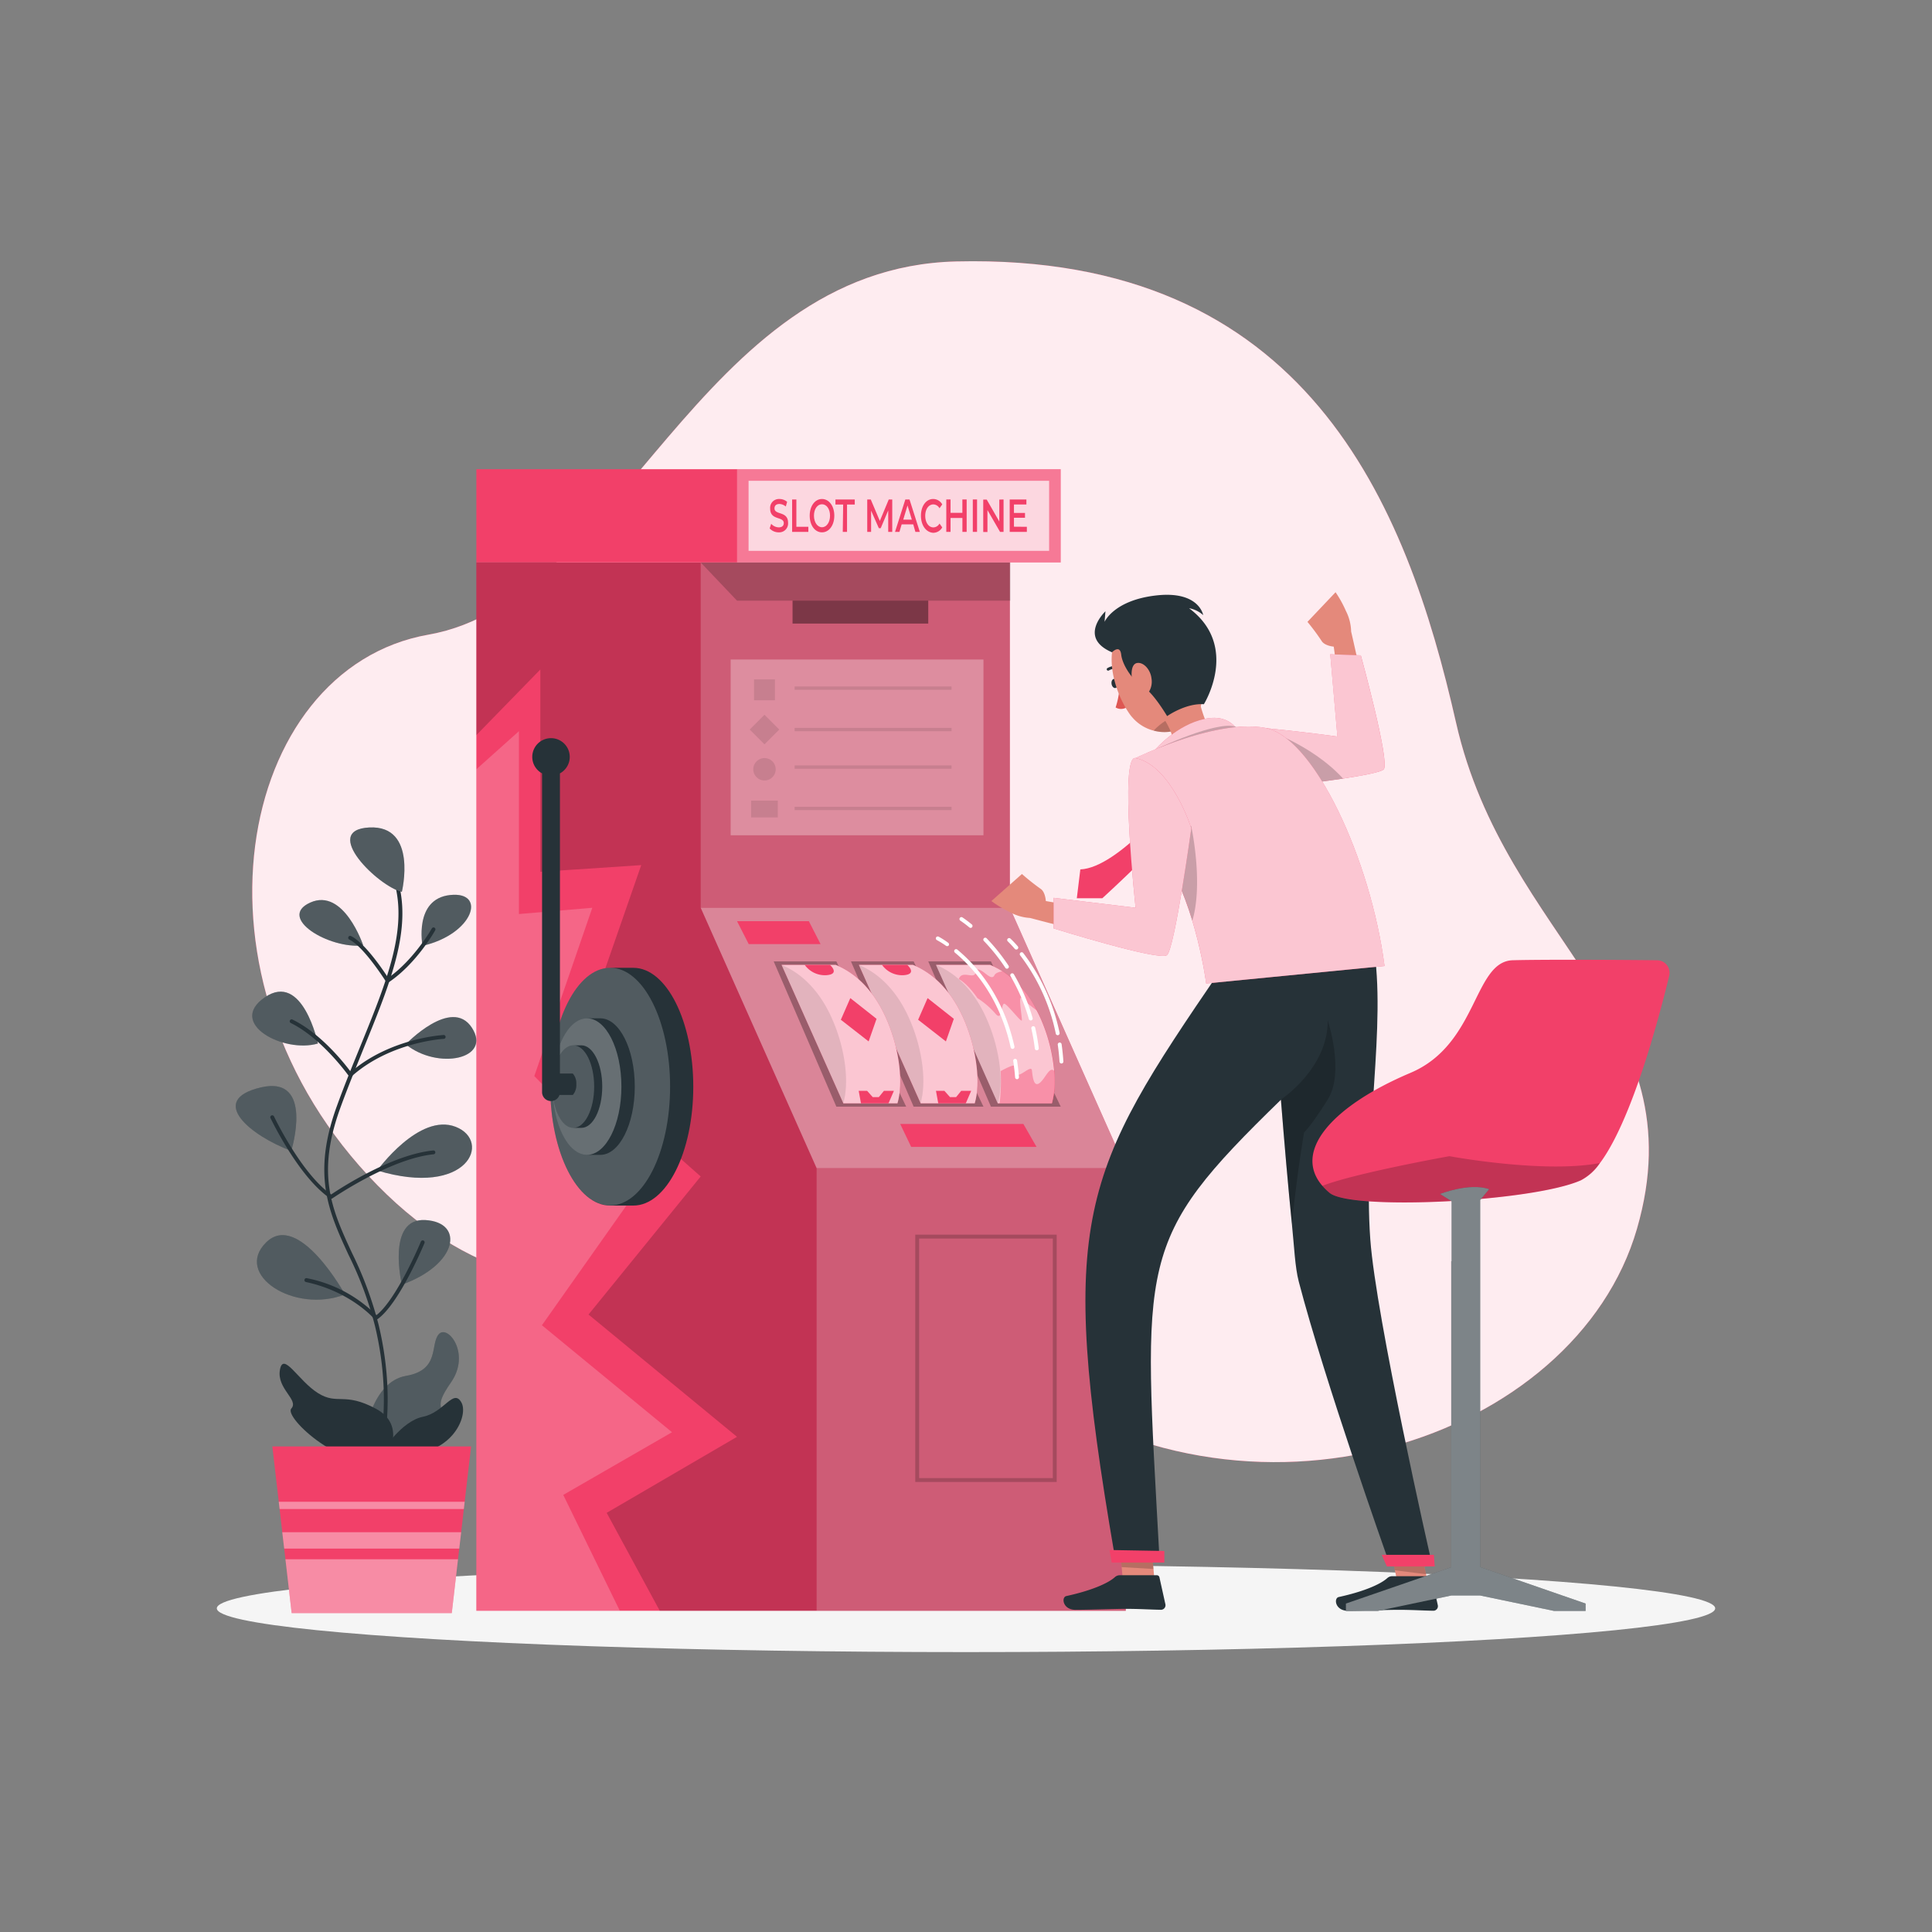 <svg xmlns="http://www.w3.org/2000/svg" viewBox="0 0 500 500"><rect x="0" y="0" width="500" height="500" fill="#808080" stroke="none"/><g id="freepik--background-simple--inject-2"><path d="M247.5,67.66C338.17,65.52,364,130.39,376.82,187s62.65,76.33,46.83,131S323.13,401.43,261.44,355.6s-111.56,4.27-163.77-48.87S61.11,173,110.91,164.24,180.55,69.25,247.5,67.66Z" style="fill:#F24069"></path><path d="M247.5,67.66C338.17,65.52,364,130.39,376.82,187s62.65,76.33,46.83,131S323.13,401.43,261.44,355.6s-111.56,4.27-163.77-48.87S61.11,173,110.91,164.24,180.55,69.25,247.5,67.66Z" style="fill:#fff;opacity:0.9"></path></g><g id="freepik--Shadow--inject-2"><ellipse id="freepik--path--inject-2" cx="250" cy="416.24" rx="193.89" ry="11.32" style="fill:#f5f5f5"></ellipse></g><g id="freepik--slot-machine--inject-2"><polygon points="261.35 234.93 261.35 145.56 123.28 145.56 123.28 416.87 291.35 416.87 291.35 302.31 261.35 234.93" style="fill:#F24069"></polygon><polygon points="291.34 302.31 291.34 416.87 170.75 416.87 157.01 391.52 190.74 371.85 152.31 340.2 181.34 304.47 148.14 275.12 165.95 223.89 139.84 225.62 139.84 173.26 123.28 190.25 123.28 145.56 261.34 145.56 261.34 234.93 291.34 302.31" style="opacity:0.2;isolation:isolate"></polygon><rect x="181.34" y="145.56" width="80" height="89.36" style="fill:#fff;opacity:0.2;isolation:isolate"></rect><polygon points="181.34 234.93 211.34 302.31 291.35 302.31 261.35 234.93 181.34 234.93" style="fill:#fff;opacity:0.4;isolation:isolate"></polygon><rect x="211.34" y="302.31" width="80" height="114.56" style="fill:#fff;opacity:0.2;isolation:isolate"></rect><polygon points="240.23 248.81 256.45 286.4 274.52 286.4 256.45 248.81 240.23 248.81" style="opacity:0.3;isolation:isolate"></polygon><path d="M269.77,264.56c-3.29-8-8.17-12.66-13.51-14.86h-14l16,35.85h14C273.83,280.29,272.76,271.8,269.77,264.56Z" style="fill:#F24069"></path><path d="M272.22,285.55h-14l-16-35.85h14a20.21,20.21,0,0,1,3.16,1.64,25.69,25.69,0,0,1,8.9,10.13,34,34,0,0,1,1.45,3.09,43.08,43.08,0,0,1,3.09,12.61A23.1,23.1,0,0,1,272.22,285.55Z" style="fill:#fff;opacity:0.7;isolation:isolate"></path><path d="M258.22,285.55l-16-35.85c5.34,2.2,10.22,6.9,13.51,14.86C258.76,271.8,259.83,280.29,258.22,285.55Z" style="opacity:0.1;isolation:isolate"></path><path d="M264.45,264.07c-.13.59-3.3-3.62-4.39-4.26s-.49,4.86-2.45,2.51a21.59,21.59,0,0,0-4.64-4c-2.78-4-4.84-4.94-4.84-4.94.69-1.94,2.74-.7,3.79-1s.27-2,1.72-1.34,3,2.81,3.73,1.34c.26-.54,1.1-.86,2.05-1a25.69,25.69,0,0,1,8.9,10.13,45.09,45.09,0,0,1-3.87-3.16C263.4,257.22,264.58,263.48,264.45,264.07Z" style="fill:#F24069;opacity:0.4"></path><path d="M272.22,285.55H258.7a48.63,48.63,0,0,0,.27-8.35s3.32-1.85,3.48-1.32.13,2.5,1.26,2.24,3.17-2.31,3.34-1.16.32,4.46,1.89,3.4,2.61-4.56,3.92-3.19A23.1,23.1,0,0,1,272.22,285.55Z" style="fill:#F24069;opacity:0.4"></path><polygon points="220.23 248.81 236.45 286.4 254.52 286.4 236.45 248.81 220.23 248.81" style="opacity:0.3;isolation:isolate"></polygon><path d="M249.77,264.56c-3.29-8-8.17-12.66-13.51-14.86h-14l16,35.85h14C253.83,280.29,252.76,271.8,249.77,264.56Z" style="fill:#F24069"></path><path d="M249.77,264.56c-3.29-8-8.17-12.66-13.51-14.86h-14l16,35.85h14C253.83,280.29,252.76,271.8,249.77,264.56Z" style="fill:#fff;opacity:0.7;isolation:isolate"></path><path d="M238.22,285.55l-16-35.85c5.34,2.2,10.22,6.9,13.51,14.86C238.76,271.8,239.83,280.29,238.22,285.55Z" style="opacity:0.1;isolation:isolate"></path><polygon points="240.06 258.31 246.85 263.67 244.8 269.52 237.61 263.91 240.06 258.31" style="fill:#F24069"></polygon><path d="M228.25,249.7a6.43,6.43,0,0,0,5.61,2.68c3.69-.27.92-2.68.92-2.68Z" style="fill:#F24069"></path><polygon points="242.82 285.55 242.23 282.31 244.41 282.31 245.86 283.93 247.44 283.93 248.76 282.31 251.34 282.31 249.94 285.55 242.82 285.55" style="fill:#F24069"></polygon><polygon points="200.23 248.81 216.45 286.4 234.52 286.4 216.45 248.81 200.23 248.81" style="opacity:0.3;isolation:isolate"></polygon><path d="M229.77,264.56c-3.29-8-8.17-12.66-13.51-14.86h-14l16,35.85h14C233.83,280.29,232.76,271.8,229.77,264.56Z" style="fill:#F24069"></path><path d="M229.77,264.56c-3.29-8-8.17-12.66-13.51-14.86h-14l16,35.85h14C233.83,280.29,232.76,271.8,229.77,264.56Z" style="fill:#fff;opacity:0.7;isolation:isolate"></path><path d="M218.22,285.55l-16-35.85c5.34,2.2,10.22,6.9,13.51,14.86C218.76,271.8,219.83,280.29,218.22,285.55Z" style="opacity:0.1;isolation:isolate"></path><polygon points="220.06 258.31 226.85 263.67 224.8 269.52 217.61 263.91 220.06 258.31" style="fill:#F24069"></polygon><path d="M208.25,249.7a6.43,6.43,0,0,0,5.61,2.68c3.69-.27.92-2.68.92-2.68Z" style="fill:#F24069"></path><polygon points="222.82 285.55 222.23 282.31 224.41 282.31 225.86 283.93 227.44 283.93 228.76 282.31 231.34 282.31 229.94 285.55 222.82 285.55" style="fill:#F24069"></polygon><polygon points="232.97 290.88 264.85 290.88 268.25 296.81 235.81 296.81 232.97 290.88" style="fill:#F24069"></polygon><polygon points="190.74 238.4 193.77 244.33 212.36 244.33 209.33 238.4 190.74 238.4" style="fill:#F24069"></polygon><rect x="189.09" y="170.68" width="65.43" height="45.49" style="fill:#fff;opacity:0.3;isolation:isolate"></rect><rect x="205.11" y="155.45" width="35.12" height="5.93" style="opacity:0.4;isolation:isolate"></rect><rect x="195.14" y="175.82" width="5.41" height="5.41" style="opacity:0.1;isolation:isolate"></rect><rect x="195.14" y="186.1" width="5.41" height="5.41" transform="translate(191.46 -84.6) rotate(45)" style="opacity:0.1;isolation:isolate"></rect><path d="M200.75,199.09a2.9,2.9,0,1,1-2.9-2.9A2.9,2.9,0,0,1,200.75,199.09Z" style="opacity:0.1;isolation:isolate"></path><rect x="194.39" y="207.2" width="6.91" height="4.35" style="opacity:0.1;isolation:isolate"></rect><rect x="205.64" y="177.66" width="40.62" height="0.86" style="opacity:0.1;isolation:isolate"></rect><rect x="205.64" y="188.38" width="40.62" height="0.86" style="opacity:0.1;isolation:isolate"></rect><rect x="205.64" y="198.09" width="40.62" height="0.86" style="opacity:0.1;isolation:isolate"></rect><rect x="205.64" y="208.8" width="40.62" height="0.86" style="opacity:0.1;isolation:isolate"></rect><rect x="123.28" y="121.43" width="151.23" height="24.13" style="fill:#F24069"></rect><rect x="190.74" y="121.43" width="83.78" height="24.13" style="fill:#fff;opacity:0.3;isolation:isolate"></rect><rect x="223.56" y="94.61" width="18.13" height="77.78" transform="translate(366.12 -99.13) rotate(90)" style="fill:#fff;opacity:0.7;isolation:isolate"></rect><path d="M199.19,136.76l.39-1.21a2.71,2.71,0,0,0,1.95.93c.92,0,1.31-.47,1.31-1.1,0-1.81-3.52-.62-3.52-3.74a2.28,2.28,0,0,1,2.39-2.5,3,3,0,0,1,2,.74l-.35,1.21a2.64,2.64,0,0,0-1.63-.66c-.92,0-1.29.5-1.29,1.14,0,1.79,3.51.62,3.51,3.71a2.29,2.29,0,0,1-2.39,2.49A3.15,3.15,0,0,1,199.19,136.76Z" style="fill:#F24069"></path><path d="M205,129.26h1.1v7.07h3.1v1.32H205Z" style="fill:#F24069"></path><path d="M209.55,133.45c0-2.48,1.35-4.31,3.18-4.31s3.19,1.82,3.19,4.31-1.35,4.32-3.19,4.32S209.55,135.94,209.55,133.45Zm5.26,0c0-1.71-.88-2.95-2.08-2.95s-2.08,1.24-2.08,2.95.89,3,2.08,3S214.81,135.17,214.81,133.45Z" style="fill:#F24069"></path><path d="M218.21,130.57h-2v-1.31h5v1.31h-2v7.08h-1.1Z" style="fill:#F24069"></path><path d="M229.87,137.65v-5.56l-1.94,4.6h-.49l-2-4.53v5.49h-1v-8.39h.91l2.35,5.56,2.31-5.56h.9v8.39Z" style="fill:#F24069"></path><path d="M236.35,135.71h-3l-.58,1.94h-1.14l2.67-8.39h1.08l2.67,8.39h-1.15Zm-.37-1.23-1.11-3.67-1.11,3.67Z" style="fill:#F24069"></path><path d="M238.34,133.45c0-2.5,1.35-4.31,3.17-4.31a2.68,2.68,0,0,1,2.34,1.4l-.71,1a1.87,1.87,0,0,0-1.58-1c-1.23,0-2.11,1.23-2.11,2.95s.88,3,2.11,3a1.85,1.85,0,0,0,1.58-1l.71,1a2.69,2.69,0,0,1-2.35,1.4C239.69,137.77,238.34,136,238.34,133.45Z" style="fill:#F24069"></path><path d="M250.17,129.26v8.39h-1.1v-3.6H246v3.6h-1.1v-8.39H246v3.46h3.06v-3.46Z" style="fill:#F24069"></path><path d="M251.76,129.26h1.1v8.39h-1.1Z" style="fill:#F24069"></path><path d="M259.72,129.26v8.39h-.91L255.55,132v5.68h-1.09v-8.39h.9l3.26,5.68v-5.68Z" style="fill:#F24069"></path><path d="M265.75,136.34v1.31h-4.44v-8.39h4.32v1.3h-3.22v2.19h2.86V134h-2.86v2.31Z" style="fill:#F24069"></path><polygon points="181.34 145.56 190.74 155.45 261.48 155.45 261.48 145.56 181.34 145.56" style="opacity:0.2;isolation:isolate"></polygon><g style="opacity:0.2;isolation:isolate"><path d="M273.47,383.53h-36.6v-64h36.6Zm-35.6-1h34.6v-62h-34.6Z"></path></g><polygon points="123.28 199.09 134.3 189.23 134.3 236.55 153.29 234.93 138.28 278.49 165.94 306.57 140.25 342.97 173.92 370.66 145.77 386.88 160.41 416.87 123.28 416.87 123.28 199.09" style="fill:#fff;opacity:0.2;isolation:isolate"></polygon><path d="M163.91,250.47h-6c-8.56,0-15.51,13.76-15.51,30.74S149.35,312,157.91,312h6c8.57,0,15.51-13.76,15.51-30.75S172.48,250.47,163.91,250.47Z" style="fill:#263238"></path><ellipse cx="157.91" cy="281.21" rx="15.51" ry="30.75" style="fill:#fff;opacity:0.2;isolation:isolate"></ellipse><path d="M155.36,263.54h-3.45c-4.92,0-8.91,7.91-8.91,17.67s4,17.67,8.91,17.67h3.45c4.92,0,8.92-7.91,8.92-17.67S160.28,263.54,155.36,263.54Z" style="fill:#263238"></path><ellipse cx="151.91" cy="281.21" rx="8.91" ry="17.67" style="fill:#fff;opacity:0.3;isolation:isolate"></ellipse><path d="M150.47,270.53h-2.08c-3,0-5.39,4.78-5.39,10.68s2.41,10.68,5.39,10.68h2.08c3,0,5.39-4.78,5.39-10.68S153.45,270.53,150.47,270.53Z" style="fill:#263238"></path><path d="M153.77,281.21c0,5.9-2.41,10.68-5.38,10.68S143,287.11,143,281.21s2.41-10.68,5.39-10.68S153.77,275.31,153.77,281.21Z" style="fill:#fff;opacity:0.2;isolation:isolate"></path><path d="M149.15,280.6a3.83,3.83,0,0,0-.91-2.77h-3.33V200.15a4.85,4.85,0,1,0-4.62,0v82.52a2.31,2.31,0,0,0,4.5.71h3.45A3.86,3.86,0,0,0,149.15,280.6Z" style="fill:#263238"></path><path d="M245.11,244.86a.47.47,0,0,1-.28-.09,22.54,22.54,0,0,0-2.36-1.47.5.5,0,0,1-.22-.67.5.5,0,0,1,.67-.22A20.47,20.47,0,0,1,245.4,244a.5.5,0,0,1,.12.69A.5.5,0,0,1,245.11,244.86Z" style="fill:#fff"></path><path d="M262.05,271.45a.5.5,0,0,1-.49-.39c-2.81-12.69-9.4-20.35-14.44-24.53a.51.51,0,0,1-.06-.71.49.49,0,0,1,.7-.06c5.16,4.29,11.9,12.12,14.78,25.08a.5.5,0,0,1-.38.6Z" style="fill:#fff"></path><path d="M263.21,279.29a.5.5,0,0,1-.5-.46c-.11-1.43-.27-2.85-.48-4.23a.49.49,0,0,1,.41-.57.5.5,0,0,1,.57.42c.22,1.4.38,2.85.5,4.3a.52.52,0,0,1-.46.54Z" style="fill:#fff"></path><path d="M251.19,240.14a.49.49,0,0,1-.32-.12,28.91,28.91,0,0,0-2.35-1.77.5.5,0,0,1,.54-.84,29.35,29.35,0,0,1,2.45,1.84.51.51,0,0,1,.06.71A.48.48,0,0,1,251.19,240.14Z" style="fill:#fff"></path><path d="M260.59,250.7a.48.48,0,0,1-.41-.23,48.65,48.65,0,0,0-5.53-6.92.5.5,0,1,1,.72-.69,49.34,49.34,0,0,1,5.64,7.06.5.5,0,0,1-.14.69A.49.49,0,0,1,260.59,250.7Z" style="fill:#fff"></path><path d="M266.76,264.09a.51.51,0,0,1-.49-.36,47.65,47.65,0,0,0-4.74-11.09.5.5,0,0,1,.17-.68.51.51,0,0,1,.69.18,49.61,49.61,0,0,1,4.85,11.31.5.5,0,0,1-.35.62A.3.3,0,0,1,266.76,264.09Z" style="fill:#fff"></path><path d="M268.31,271.81a.5.5,0,0,1-.5-.44,49.41,49.41,0,0,0-.9-5.17.5.5,0,0,1,1-.22c.39,1.72.7,3.49.92,5.27a.5.5,0,0,1-.44.56Z" style="fill:#fff"></path><path d="M263,245.73a.52.52,0,0,1-.38-.17,26.23,26.23,0,0,0-1.81-1.94.48.48,0,0,1,0-.7.5.5,0,0,1,.71,0,25.79,25.79,0,0,1,1.89,2,.5.5,0,0,1-.06.7A.49.49,0,0,1,263,245.73Z" style="fill:#fff"></path><path d="M273.73,267.91a.5.5,0,0,1-.49-.4A50,50,0,0,0,264,247.22a.5.5,0,0,1,.79-.61,50.87,50.87,0,0,1,9.43,20.7.51.51,0,0,1-.39.59Z" style="fill:#fff"></path><path d="M274.7,275.23a.5.5,0,0,1-.5-.47c-.09-1.46-.24-2.94-.45-4.38a.51.51,0,0,1,.42-.57.51.51,0,0,1,.57.42c.21,1.48.37,3,.46,4.47a.49.49,0,0,1-.47.53Z" style="fill:#fff"></path></g><g id="freepik--Character--inject-2"><g id="freepik--group--inject-2"><path d="M304.66,205.39S289.51,224.6,279.59,225l-.91,7.46,6.61,0s19.95-18.21,21.26-22.39S304.66,205.39,304.66,205.39Z" style="fill:#F24069"></path><path d="M324.71,201.73s28.77-.78,30.7-3.18-5.74-35.12-5.74-35.12a12.27,12.27,0,0,0-1.35-5.32,28.82,28.82,0,0,0-2.68-4.84l-7.27,7.67a57.67,57.67,0,0,1,3.62,4.87c.75,1.35,3.18,1.54,3.18,1.54s3.57,25.35,2.51,25.57S322.27,191,322.27,191Z" style="fill:#e4897b"></path><path d="M352.18,169.6l-7.91-.27,1.85,21.29s-10.12-1.43-20-2.29l3.8,15.44c8.87-1,27-3.23,28.2-4.68C359.76,197.17,352.18,169.6,352.18,169.6Z" style="fill:#F24069"></path><path d="M358.11,199.09c-.59.7-5.06,1.57-10.53,2.4-5.93.9-13.05,1.75-17.67,2.28l-3.8-15.44c9.89.86,20,2.29,20,2.29l-1.85-21.29,7.91.27S359.76,197.17,358.11,199.09Z" style="fill:#fff;opacity:0.7;isolation:isolate"></path><path d="M347.58,201.49c-5.93.9-13.05,1.75-17.67,2.28l-3.8-15.44S339.1,192.23,347.58,201.49Z" style="opacity:0.2;isolation:isolate"></path><path d="M289.72,178.09a21.18,21.18,0,0,1-1,5,2.74,2.74,0,0,0,2.88-.05Z" style="fill:#de5753"></path><path d="M287.67,177c.1.66.54,1.13,1,1.06s.71-.65.61-1.3-.54-1.13-1-1.06S287.57,176.37,287.67,177Z" style="fill:#263238"></path><path d="M286.79,173.56a.35.35,0,0,1-.16-.67,4.08,4.08,0,0,1,3.59-.25.35.35,0,1,1-.33.62,3.43,3.43,0,0,0-2.94.27A.45.45,0,0,1,286.79,173.56Z" style="fill:#263238"></path><path d="M292.34,184.77a9.29,9.29,0,0,0,.72.91,10.84,10.84,0,0,0,5.51,3.41,10.3,10.3,0,0,0,1.64.31,9.94,9.94,0,0,0,8.07-2.75,10.12,10.12,0,0,0,2.21-3.28c2.22-5.14.45-9.38-2-16.78a10.47,10.47,0,0,0-2.52-4.27A10.64,10.64,0,0,0,291,162C285,167.71,288.22,178.87,292.34,184.77Z" style="fill:#e4897b"></path><path d="M298.57,189.09a10.3,10.3,0,0,0,1.64.31,9.94,9.94,0,0,0,8.07-2.75,12,12,0,0,0-2.25-2A15.39,15.39,0,0,0,298.57,189.09Z" style="opacity:0.2;isolation:isolate"></path><path d="M316.81,192.79c-2.3,4.64-11.51,6.85-11.51,6.85s-6,.64-5.56-1.51c3-1.79,4-3.89,3.87-6.06a9.88,9.88,0,0,0-1.11-3.8,19.37,19.37,0,0,0-1.07-1.94l7.68-12.23C309.76,179.94,311.82,190.33,316.81,192.79Z" style="fill:#e4897b"></path><path d="M311.56,182.25s9.38-15-3.83-24.84a7.49,7.49,0,0,1,3.66,1.78s-1.05-6.32-12.08-5.1-13.45,6.84-13.45,6.84l.23-2.73s-7.23,6.79,1.69,10.61c0,0,2.08-2.14,2.39.62s3.07,6.85,5.66,8.3,6.22,7.6,6.22,7.6S306.85,181.94,311.56,182.25Z" style="fill:#263238"></path><path d="M298,175.55a5,5,0,0,1-1.15,4.16c-1.23,1.2-3-.5-3.65-2.76-.55-2-.61-5.12,1.11-5.37S297.77,173.4,298,175.55Z" style="fill:#e4897b"></path><path d="M299.06,193.9s5.4-6.32,12.75-7.86,9.12,4.21,9.12,4.21Z" style="fill:#F24069"></path><path d="M299.06,193.9s5.4-6.32,12.75-7.86,9.12,4.21,9.12,4.21Z" style="fill:#fff;opacity:0.7;isolation:isolate"></path><path d="M319.56,188c-5-1.35-19.85,5.64-19.85,5.64l4.92,2.52S323.66,189.11,319.56,188Z" style="opacity:0.2;isolation:isolate"></path><polygon points="298.81 409.42 290.7 410.27 290.29 405.57 289.18 392.78 297.29 391.92 298.52 406.05 298.81 409.42" style="fill:#e4897b"></polygon><polygon points="369.29 408.39 361.43 408.39 361.04 406.62 360.99 406.4 358.55 395.05 358.49 394.82 357.55 390.47 365.42 390.47 369.29 408.39" style="fill:#e4897b"></polygon><polygon points="297.29 391.92 298.52 406.05 290.29 405.57 289.18 392.78 297.29 391.92" style="opacity:0.2;isolation:isolate"></polygon><polygon points="369.06 407.4 369.05 407.4 361 406.4 360.99 406.4 358.61 395.45 358.62 395.45 366.61 396.08 368.99 407.05 369.06 407.4" style="opacity:0.2;isolation:isolate"></polygon><path d="M360.34,407.92h9.55a.68.68,0,0,1,.67.54l1.55,7a1.18,1.18,0,0,1-1.15,1.4c-3.09-.05-5.34-.24-9.22-.24-2.39,0-9.6.25-12.9.25s-3.73-3.26-2.38-3.56c6.06-1.32,10.62-3.15,12.56-4.89A1.89,1.89,0,0,1,360.34,407.92Z" style="fill:#263238"></path><path d="M289.84,407.67h9.55a.68.68,0,0,1,.67.54l1.55,7a1.18,1.18,0,0,1-1.15,1.4c-3.09-.05-5.34-.24-9.22-.24-2.39,0-9.6.25-12.9.25s-3.73-3.26-2.38-3.56c6.06-1.32,10.62-3.15,12.56-4.89A1.89,1.89,0,0,1,289.84,407.67Z" style="fill:#263238"></path><path d="M288.44,402.39l11.6.38c-4.22-77.56-6.19-81.52,31.46-118.15.88,11.08,1.87,22.57,2.84,32.15.61,5.93.79,11.11,1.78,14.91,6.7,25.69,22.82,71.15,22.82,71.15l11.32.51S356.09,341,354.63,320.72c-1.91-26.64,4.31-55.48.78-76.33l-39.55,6.71C280,303.58,273.43,314.92,288.44,402.39Z" style="fill:#263238"></path><path d="M331.5,284.57c.88,11.08,1.87,22.6,2.84,32.18,1.42-13.83,3.16-23.69,3.16-23.69s1.63-1.34,6.11-8.49,0-20.5,0-20.5C343.75,276.47,331.5,284.57,331.5,284.57Z" style="opacity:0.2;isolation:isolate"></path><polygon points="287.14 401.14 287.71 404.39 301.33 404.39 301.33 401.39 287.14 401.14" style="fill:#F24069"></polygon><polygon points="357.6 402.39 358.91 405.39 371.31 405.39 371.08 402.39 357.6 402.39" style="fill:#F24069"></polygon><path d="M293.89,196.18s20.91-10.25,33.57-7.8,27.3,34.16,30.86,61.62l-46.16,4.52s-2.5-19.59-10.47-32.13Z" style="fill:#F24069"></path><path d="M358.32,250l-46.16,4.52a111.81,111.81,0,0,0-3.59-16.23,65.53,65.53,0,0,0-6.88-15.9l-2.23-7.48-5.57-18.73s20.91-10.25,33.57-7.8S354.76,222.54,358.32,250Z" style="fill:#fff;opacity:0.7;isolation:isolate"></path><path d="M308.57,238.29a65.53,65.53,0,0,0-6.88-15.9l-2.23-7.48,8.82-1.14S311.5,228.49,308.57,238.29Z" style="opacity:0.2;isolation:isolate"></path><path d="M305.7,213.9s-1.74,28.73-4.2,30.58-34.91-6.91-34.91-6.91a12.4,12.4,0,0,1-5.27-1.53,29.55,29.55,0,0,1-4.75-2.85l7.91-7a58.18,58.18,0,0,0,4.75,3.78c1.32.79,1.43,3.22,1.43,3.22s25.21,4.43,25.47,3.37-1.06-25.45-1.06-25.45Z" style="fill:#e4897b"></path><path d="M293.89,196.18c-4.29-.91,0,38.75,0,38.75l-21.22-2.57v7.91S300,248.78,302,247.2s6.31-32.84,6.31-32.84S303.23,198.17,293.89,196.18Z" style="fill:#F24069"></path><path d="M293.89,196.18c-4.29-.91,0,38.75,0,38.75l-21.22-2.57v7.91S300,248.78,302,247.2s6.31-32.84,6.31-32.84S303.23,198.17,293.89,196.18Z" style="fill:#fff;opacity:0.7;isolation:isolate"></path></g></g><g id="freepik--Chair--inject-2"><path d="M432,252.48c-.94,3.91-2.57,10.3-4.69,17.32a.25.25,0,0,0,0,.07c-3.42,11.31-8.1,24.27-13.26,31.16a13.54,13.54,0,0,1-4.89,4.43c-12.5,5.58-59.49,7.9-65.07,3.25a14.79,14.79,0,0,1-1.83-1.78c-7.82-9,2.6-20.74,22.76-29.27,17.52-7.41,16.29-28.88,26.52-29.15,8-.22,28.56-.1,37.35,0A3.25,3.25,0,0,1,432,252.48Z" style="fill:#F24069"></path><path d="M414,301a13.54,13.54,0,0,1-4.89,4.43c-12.5,5.58-59.49,7.9-65.07,3.25a14.79,14.79,0,0,1-1.83-1.78c8.58-3.33,32.89-7.68,32.89-7.68S399.53,303.76,414,301Z" style="opacity:0.2;isolation:isolate"></path><path d="M383.07,405.55v-95l2.33-2.8C380.2,306,372.68,309,372.68,309l3,1.89v15.52h-.1v79.19L348.32,415v1.9h8.27l19.07-4H383l19.16,4h8.19V415Z" style="fill:#263238"></path><path d="M383.07,405.55v-95l2.33-2.8C380.2,306,372.68,309,372.68,309l3,1.89v15.52h-.1v79.19L348.32,415v1.9h8.27l19.07-4H383l19.16,4h8.19V415Z" style="fill:#fff;opacity:0.4;isolation:isolate"></path></g><g id="freepik--Plant--inject-2"><path d="M94.35,371.41s1.89-13.83,10.74-15.34,6.17-8.21,8.48-10.79,8.32,5,3.17,12.44-.94,5.08-3.17,12S93.54,382.88,94.35,371.41Z" style="fill:#263238"></path><path d="M94.35,371.41s1.89-13.83,10.74-15.34,6.17-8.21,8.48-10.79,8.32,5,3.17,12.44-.94,5.08-3.17,12S93.54,382.88,94.35,371.41Z" style="fill:#fff;opacity:0.2;isolation:isolate"></path><path d="M97.29,380.75l-.18,0a.5.5,0,0,1-.28-.65c0-.14,5.51-14.73.22-36.93a93.07,93.07,0,0,0-6.87-18.46c-5.09-11.07-9.49-20.62-3-38.45,2-5.53,4.12-10.69,6.15-15.67,7.5-18.44,13.43-33,7.16-46.52a.51.51,0,0,1,.25-.66.49.49,0,0,1,.66.24c6.45,13.9.45,28.65-7.15,47.31-2,5-4.12,10.13-6.13,15.64C81.77,304,85.88,313,91.09,324.26A96,96,0,0,1,98,342.91c5.36,22.53-.21,37.37-.27,37.52A.51.51,0,0,1,97.29,380.75Z" style="fill:#263238"></path><path d="M99.83,377.63s5.72-8.62-2.54-13.05-9.9-.86-15-4.05-9-10.9-9.85-6,5,7.75,2.95,10S89.26,381.51,99.83,377.63Z" style="fill:#263238"></path><path d="M104,230.81s4.2-17.32-8.46-16.66S98,229.48,104,230.81Z" style="fill:#263238"></path><path d="M94,244.67s-5-15-13.7-11.09S85.13,245.67,94,244.67Z" style="fill:#263238"></path><path d="M109.35,244.78s-2.33-12.14,7.16-13.15S122.63,241.72,109.35,244.78Z" style="fill:#263238"></path><path d="M105,270.27s11.85-12.41,17.12-4.3S113.34,277,105,270.27Z" style="fill:#263238"></path><path d="M82.28,270.06s-3.92-18.71-13.75-11.95S73.45,272.67,82.28,270.06Z" style="fill:#263238"></path><path d="M75.38,297.85s6.08-19.71-7.9-16.42S65,294,75.38,297.85Z" style="fill:#263238"></path><path d="M97.63,302.92s10.82-15,20.3-11.3S121.08,310,97.63,302.92Z" style="fill:#263238"></path><path d="M89.28,335s-12-21.79-20.42-13.45S76.15,340.07,89.28,335Z" style="fill:#263238"></path><path d="M104,332.47s-4.1-17.32,6.09-16.72S118.47,327.29,104,332.47Z" style="fill:#263238"></path><g style="opacity:0.2;isolation:isolate"><path d="M104,230.81s4.2-17.32-8.46-16.66S98,229.48,104,230.81Z" style="fill:#fff"></path><path d="M94,244.67s-5-15-13.7-11.09S85.13,245.67,94,244.67Z" style="fill:#fff"></path><path d="M109.35,244.78s-2.33-12.14,7.16-13.15S122.63,241.72,109.35,244.78Z" style="fill:#fff"></path><path d="M105,270.27s11.85-12.41,17.12-4.3S113.34,277,105,270.27Z" style="fill:#fff"></path><path d="M82.28,270.06s-3.92-18.71-13.75-11.95S73.45,272.67,82.28,270.06Z" style="fill:#fff"></path><path d="M75.38,297.85s6.08-19.71-7.9-16.42S65,294,75.38,297.85Z" style="fill:#fff"></path><path d="M97.63,302.92s10.82-15,20.3-11.3S121.08,310,97.63,302.92Z" style="fill:#fff"></path><path d="M89.28,335s-12-21.79-20.42-13.45S76.15,340.07,89.28,335Z" style="fill:#fff"></path><path d="M104,332.47s-4.1-17.32,6.09-16.72S118.47,327.29,104,332.47Z" style="fill:#fff"></path></g><path d="M100.31,254.27h-.1a.46.46,0,0,1-.32-.22c-.06-.09-5.65-9-9.5-10.9a.49.49,0,0,1-.22-.67.5.5,0,0,1,.67-.23c3.63,1.8,8.41,8.95,9.62,10.83,6.68-4.68,11.26-12.72,11.3-12.81a.51.51,0,0,1,.68-.19.5.5,0,0,1,.19.68c-.19.36-4.92,8.67-12,13.44A.46.46,0,0,1,100.31,254.27Z" style="fill:#263238"></path><path d="M90.61,278.66h0a.49.49,0,0,1-.35-.2c-.07-.1-6.93-9.75-15-13.7a.5.5,0,0,1-.23-.67.49.49,0,0,1,.66-.23c7.44,3.61,13.63,11.57,15.11,13.57,10.24-8.81,23.88-9.56,24-9.57a.49.49,0,0,1,.52.48.5.5,0,0,1-.48.52c-.13,0-13.8.77-23.81,9.68A.53.53,0,0,1,90.61,278.66Z" style="fill:#263238"></path><path d="M85.73,310.24a.47.47,0,0,1-.28-.09C77.37,304.67,70.33,290,70,289.35a.49.49,0,0,1,.24-.66.5.5,0,0,1,.67.23c.07.15,7,14.73,14.79,20.21,2.19-1.48,15.65-10.32,26.42-11.39a.48.48,0,0,1,.54.44.5.5,0,0,1-.44.55C101,299.85,86.16,310.05,86,310.15A.49.49,0,0,1,85.73,310.24Z" style="fill:#263238"></path><path d="M97.29,341.56a.52.52,0,0,1-.38-.17c-.06-.08-6.06-7.1-17.72-9.6a.5.5,0,0,1,.21-1,34.87,34.87,0,0,1,18,9.58c5.27-4.06,11.47-18.9,11.53-19.05a.5.5,0,0,1,.93.38c-.27.65-6.67,15.95-12.25,19.76A.46.46,0,0,1,97.29,341.56Z" style="fill:#263238"></path><path d="M99,375.57s4.9-7.8,10.44-8.91,7.92-7.49,10-3.65S115.77,379.56,99,375.57Z" style="fill:#263238"></path><polygon points="121.92 374.34 120.26 388.65 120.04 390.54 119.35 396.54 118.85 400.78 118.53 403.54 116.92 417.46 75.48 417.46 73.87 403.54 73.55 400.78 73.05 396.54 72.36 390.54 72.14 388.65 70.48 374.34 121.92 374.34" style="fill:#F24069"></polygon><polygon points="119.35 396.54 118.85 400.78 73.55 400.78 73.05 396.54 119.35 396.54" style="fill:#fff;opacity:0.4;isolation:isolate"></polygon><polygon points="118.53 403.54 116.92 417.46 75.48 417.46 73.87 403.54 118.53 403.54" style="fill:#fff;opacity:0.4;isolation:isolate"></polygon><polygon points="120.26 388.65 120.04 390.54 72.36 390.54 72.14 388.65 120.26 388.65" style="fill:#fff;opacity:0.4;isolation:isolate"></polygon></g></svg>